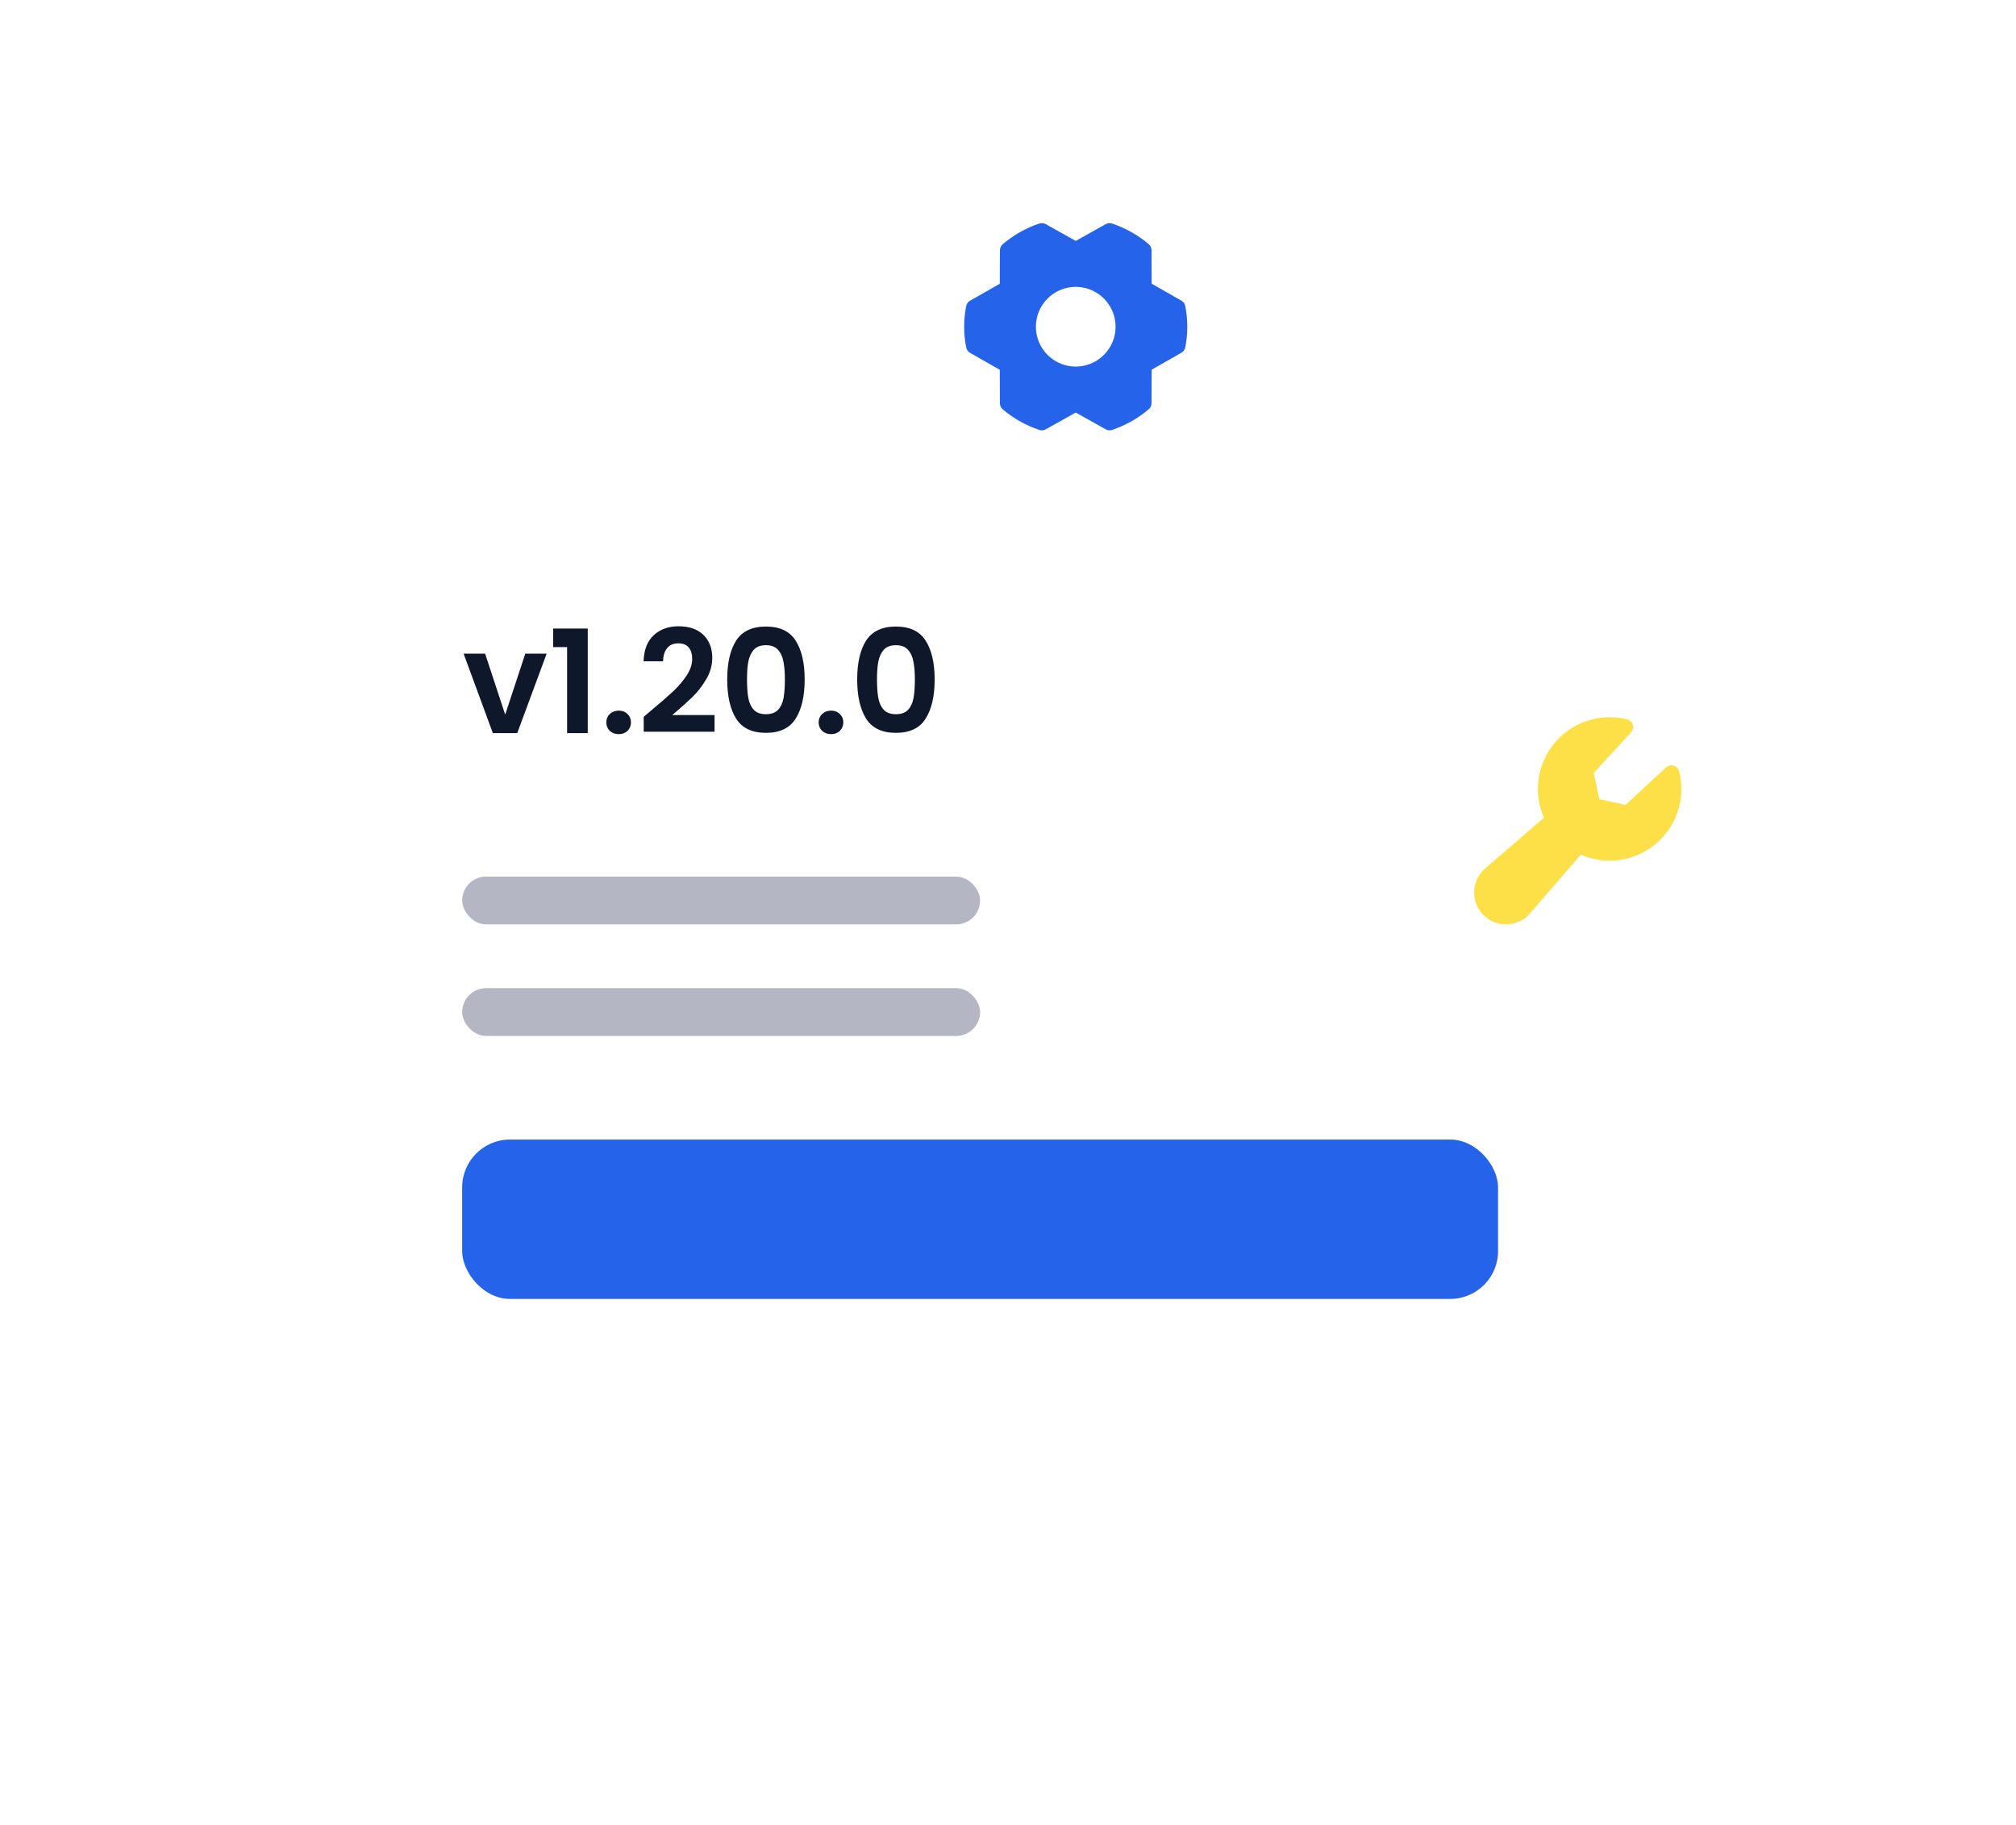 <svg width="253" height="229" viewBox="0 0 253 229" fill="none" xmlns="http://www.w3.org/2000/svg">
<g filter="url(#filter0_d_3878_670)">
<rect x="38" y="55" width="170" height="128" rx="6" fill="white"/>
</g>
<path d="M63.4 89.678L65.92 82.028H68.602L64.912 92H61.852L58.18 82.028H60.88L63.4 89.678ZM69.423 81.2V78.878H73.761V92H71.169V81.2H69.423ZM77.655 92.126C77.199 92.126 76.821 91.988 76.521 91.712C76.233 91.424 76.089 91.07 76.089 90.65C76.089 90.23 76.233 89.882 76.521 89.606C76.821 89.318 77.199 89.174 77.655 89.174C78.099 89.174 78.465 89.318 78.753 89.606C79.041 89.882 79.185 90.23 79.185 90.65C79.185 91.07 79.041 91.424 78.753 91.712C78.465 91.988 78.099 92.126 77.655 92.126ZM81.719 89.156C82.871 88.196 83.789 87.398 84.473 86.762C85.157 86.114 85.727 85.442 86.183 84.746C86.639 84.05 86.867 83.366 86.867 82.694C86.867 82.082 86.723 81.602 86.435 81.254C86.147 80.906 85.703 80.732 85.103 80.732C84.503 80.732 84.041 80.936 83.717 81.344C83.393 81.74 83.225 82.286 83.213 82.982H80.765C80.813 81.542 81.239 80.45 82.043 79.706C82.859 78.962 83.891 78.59 85.139 78.59C86.507 78.59 87.557 78.956 88.289 79.688C89.021 80.408 89.387 81.362 89.387 82.55C89.387 83.486 89.135 84.38 88.631 85.232C88.127 86.084 87.551 86.828 86.903 87.464C86.255 88.088 85.409 88.844 84.365 89.732H89.675V91.82H80.783V89.948L81.719 89.156ZM91.263 85.268C91.263 83.192 91.635 81.566 92.379 80.39C93.135 79.214 94.383 78.626 96.123 78.626C97.863 78.626 99.105 79.214 99.849 80.39C100.605 81.566 100.983 83.192 100.983 85.268C100.983 87.356 100.605 88.994 99.849 90.182C99.105 91.37 97.863 91.964 96.123 91.964C94.383 91.964 93.135 91.37 92.379 90.182C91.635 88.994 91.263 87.356 91.263 85.268ZM98.499 85.268C98.499 84.38 98.439 83.636 98.319 83.036C98.211 82.424 97.983 81.926 97.635 81.542C97.299 81.158 96.795 80.966 96.123 80.966C95.451 80.966 94.941 81.158 94.593 81.542C94.257 81.926 94.029 82.424 93.909 83.036C93.801 83.636 93.747 84.38 93.747 85.268C93.747 86.18 93.801 86.948 93.909 87.572C94.017 88.184 94.245 88.682 94.593 89.066C94.941 89.438 95.451 89.624 96.123 89.624C96.795 89.624 97.305 89.438 97.653 89.066C98.001 88.682 98.229 88.184 98.337 87.572C98.445 86.948 98.499 86.18 98.499 85.268ZM104.303 92.126C103.847 92.126 103.469 91.988 103.169 91.712C102.881 91.424 102.737 91.07 102.737 90.65C102.737 90.23 102.881 89.882 103.169 89.606C103.469 89.318 103.847 89.174 104.303 89.174C104.747 89.174 105.113 89.318 105.401 89.606C105.689 89.882 105.833 90.23 105.833 90.65C105.833 91.07 105.689 91.424 105.401 91.712C105.113 91.988 104.747 92.126 104.303 92.126ZM107.575 85.268C107.575 83.192 107.947 81.566 108.691 80.39C109.447 79.214 110.695 78.626 112.435 78.626C114.175 78.626 115.417 79.214 116.161 80.39C116.917 81.566 117.295 83.192 117.295 85.268C117.295 87.356 116.917 88.994 116.161 90.182C115.417 91.37 114.175 91.964 112.435 91.964C110.695 91.964 109.447 91.37 108.691 90.182C107.947 88.994 107.575 87.356 107.575 85.268ZM114.811 85.268C114.811 84.38 114.751 83.636 114.631 83.036C114.523 82.424 114.295 81.926 113.947 81.542C113.611 81.158 113.107 80.966 112.435 80.966C111.763 80.966 111.253 81.158 110.905 81.542C110.569 81.926 110.341 82.424 110.221 83.036C110.113 83.636 110.059 84.38 110.059 85.268C110.059 86.18 110.113 86.948 110.221 87.572C110.329 88.184 110.557 88.682 110.905 89.066C111.253 89.438 111.763 89.624 112.435 89.624C113.107 89.624 113.617 89.438 113.965 89.066C114.313 88.682 114.541 88.184 114.649 87.572C114.757 86.948 114.811 86.18 114.811 85.268Z" fill="#0F172A"/>
<rect x="58" y="143" width="130" height="20" rx="6" fill="#2563EB"/>
<rect x="58" y="110" width="65" height="6" rx="3" fill="#B4B6C4"/>
<rect x="58" y="124" width="65" height="6" rx="3" fill="#B4B6C4"/>
<g filter="url(#filter1_d_3878_670)">
<rect x="109" y="14" width="50" height="50" rx="6" fill="white"/>
</g>
<g filter="url(#filter2_d_3878_670)">
<rect x="171" y="77" width="50" height="50" rx="6" fill="white"/>
</g>
<g clip-path="url(#clip0_3878_670)">
<path d="M211.003 99C211.004 100.497 210.633 101.97 209.921 103.287C209.21 104.604 208.181 105.722 206.928 106.541C205.675 107.361 204.238 107.854 202.747 107.978C201.255 108.102 199.756 107.851 198.385 107.25L191.878 114.777C191.863 114.795 191.845 114.814 191.829 114.83C191.079 115.58 190.061 116.001 189 116.001C187.939 116.001 186.922 115.58 186.172 114.83C185.421 114.08 185 113.062 185 112.001C185 110.94 185.421 109.922 186.172 109.172C186.189 109.156 186.207 109.139 186.225 109.124L193.753 102.617C193.079 101.075 192.85 99.374 193.093 97.708C193.336 96.041 194.042 94.477 195.129 93.191C196.216 91.906 197.642 90.951 199.244 90.434C200.847 89.918 202.562 89.861 204.195 90.27C204.364 90.312 204.518 90.397 204.644 90.517C204.769 90.637 204.861 90.788 204.911 90.954C204.96 91.121 204.966 91.297 204.926 91.466C204.887 91.635 204.805 91.791 204.687 91.918L200.003 97L200.71 100.294L204.003 101L209.084 96.31C209.212 96.192 209.368 96.109 209.537 96.07C209.706 96.031 209.882 96.036 210.049 96.086C210.215 96.135 210.365 96.227 210.485 96.353C210.605 96.478 210.691 96.633 210.733 96.801C210.912 97.52 211.003 98.259 211.003 99Z" fill="#FDE047"/>
</g>
<path d="M148.742 38.401C148.715 38.26 148.657 38.127 148.573 38.011C148.489 37.894 148.381 37.797 148.256 37.726L144.527 35.601L144.512 31.399C144.512 31.254 144.48 31.111 144.419 30.98C144.358 30.849 144.269 30.732 144.159 30.639C142.806 29.494 141.249 28.618 139.569 28.055C139.436 28.01 139.296 27.994 139.157 28.006C139.018 28.019 138.883 28.061 138.761 28.129L135 30.231L131.235 28.125C131.113 28.056 130.978 28.015 130.839 28.002C130.699 27.989 130.559 28.005 130.426 28.05C128.747 28.616 127.192 29.497 125.841 30.644C125.731 30.737 125.642 30.853 125.581 30.984C125.52 31.115 125.488 31.258 125.487 31.402L125.469 35.609L121.74 37.734C121.615 37.805 121.507 37.902 121.423 38.018C121.339 38.135 121.282 38.268 121.254 38.409C120.912 40.123 120.912 41.889 121.254 43.604C121.282 43.745 121.339 43.878 121.423 43.994C121.507 44.111 121.615 44.208 121.74 44.279L125.469 46.404L125.484 50.607C125.484 50.752 125.516 50.895 125.577 51.026C125.638 51.157 125.727 51.274 125.837 51.367C127.19 52.511 128.748 53.388 130.427 53.951C130.56 53.996 130.7 54.013 130.839 54C130.978 53.987 131.113 53.945 131.235 53.877L135 51.769L138.765 53.875C138.914 53.958 139.082 54.001 139.252 54C139.362 54 139.47 53.982 139.574 53.947C141.252 53.381 142.808 52.502 144.159 51.356C144.269 51.263 144.358 51.147 144.419 51.016C144.48 50.885 144.512 50.742 144.512 50.597L144.531 46.391L148.26 44.266C148.385 44.195 148.493 44.098 148.577 43.982C148.661 43.865 148.718 43.732 148.746 43.591C149.086 41.878 149.084 40.114 148.742 38.401ZM135 46C134.011 46 133.044 45.707 132.222 45.157C131.4 44.608 130.759 43.827 130.381 42.913C130.002 42 129.903 40.994 130.096 40.024C130.289 39.054 130.765 38.164 131.464 37.464C132.164 36.765 133.055 36.289 134.025 36.096C134.994 35.903 136 36.002 136.913 36.38C137.827 36.759 138.608 37.4 139.157 38.222C139.707 39.044 140 40.011 140 41C140 42.326 139.473 43.598 138.536 44.535C137.598 45.473 136.326 46 135 46Z" fill="#2563EB"/>
<defs>
<filter id="filter0_d_3878_670" x="0" y="25" width="246" height="204" filterUnits="userSpaceOnUse" color-interpolation-filters="sRGB">
<feFlood flood-opacity="0" result="BackgroundImageFix"/>
<feColorMatrix in="SourceAlpha" type="matrix" values="0 0 0 0 0 0 0 0 0 0 0 0 0 0 0 0 0 0 127 0" result="hardAlpha"/>
<feMorphology radius="2" operator="erode" in="SourceAlpha" result="effect1_dropShadow_3878_670"/>
<feOffset dy="8"/>
<feGaussianBlur stdDeviation="20"/>
<feColorMatrix type="matrix" values="0 0 0 0 0.024 0 0 0 0 0.047 0 0 0 0 0.231 0 0 0 0.08 0"/>
<feBlend mode="normal" in2="BackgroundImageFix" result="effect1_dropShadow_3878_670"/>
<feBlend mode="normal" in="SourceGraphic" in2="effect1_dropShadow_3878_670" result="shape"/>
</filter>
<filter id="filter1_d_3878_670" x="89" y="0" width="90" height="90" filterUnits="userSpaceOnUse" color-interpolation-filters="sRGB">
<feFlood flood-opacity="0" result="BackgroundImageFix"/>
<feColorMatrix in="SourceAlpha" type="matrix" values="0 0 0 0 0 0 0 0 0 0 0 0 0 0 0 0 0 0 127 0" result="hardAlpha"/>
<feOffset dy="6"/>
<feGaussianBlur stdDeviation="10"/>
<feColorMatrix type="matrix" values="0 0 0 0 0.11 0 0 0 0 0.141 0 0 0 0 0.412 0 0 0 0.05 0"/>
<feBlend mode="normal" in2="BackgroundImageFix" result="effect1_dropShadow_3878_670"/>
<feBlend mode="normal" in="SourceGraphic" in2="effect1_dropShadow_3878_670" result="shape"/>
</filter>
<filter id="filter2_d_3878_670" x="151" y="63" width="90" height="90" filterUnits="userSpaceOnUse" color-interpolation-filters="sRGB">
<feFlood flood-opacity="0" result="BackgroundImageFix"/>
<feColorMatrix in="SourceAlpha" type="matrix" values="0 0 0 0 0 0 0 0 0 0 0 0 0 0 0 0 0 0 127 0" result="hardAlpha"/>
<feOffset dy="6"/>
<feGaussianBlur stdDeviation="10"/>
<feColorMatrix type="matrix" values="0 0 0 0 0.11 0 0 0 0 0.141 0 0 0 0 0.412 0 0 0 0.05 0"/>
<feBlend mode="normal" in2="BackgroundImageFix" result="effect1_dropShadow_3878_670"/>
<feBlend mode="normal" in="SourceGraphic" in2="effect1_dropShadow_3878_670" result="shape"/>
</filter>
<clipPath id="clip0_3878_670">
<rect width="32" height="32" fill="white" transform="translate(179 87)"/>
</clipPath>
</defs>
</svg>
